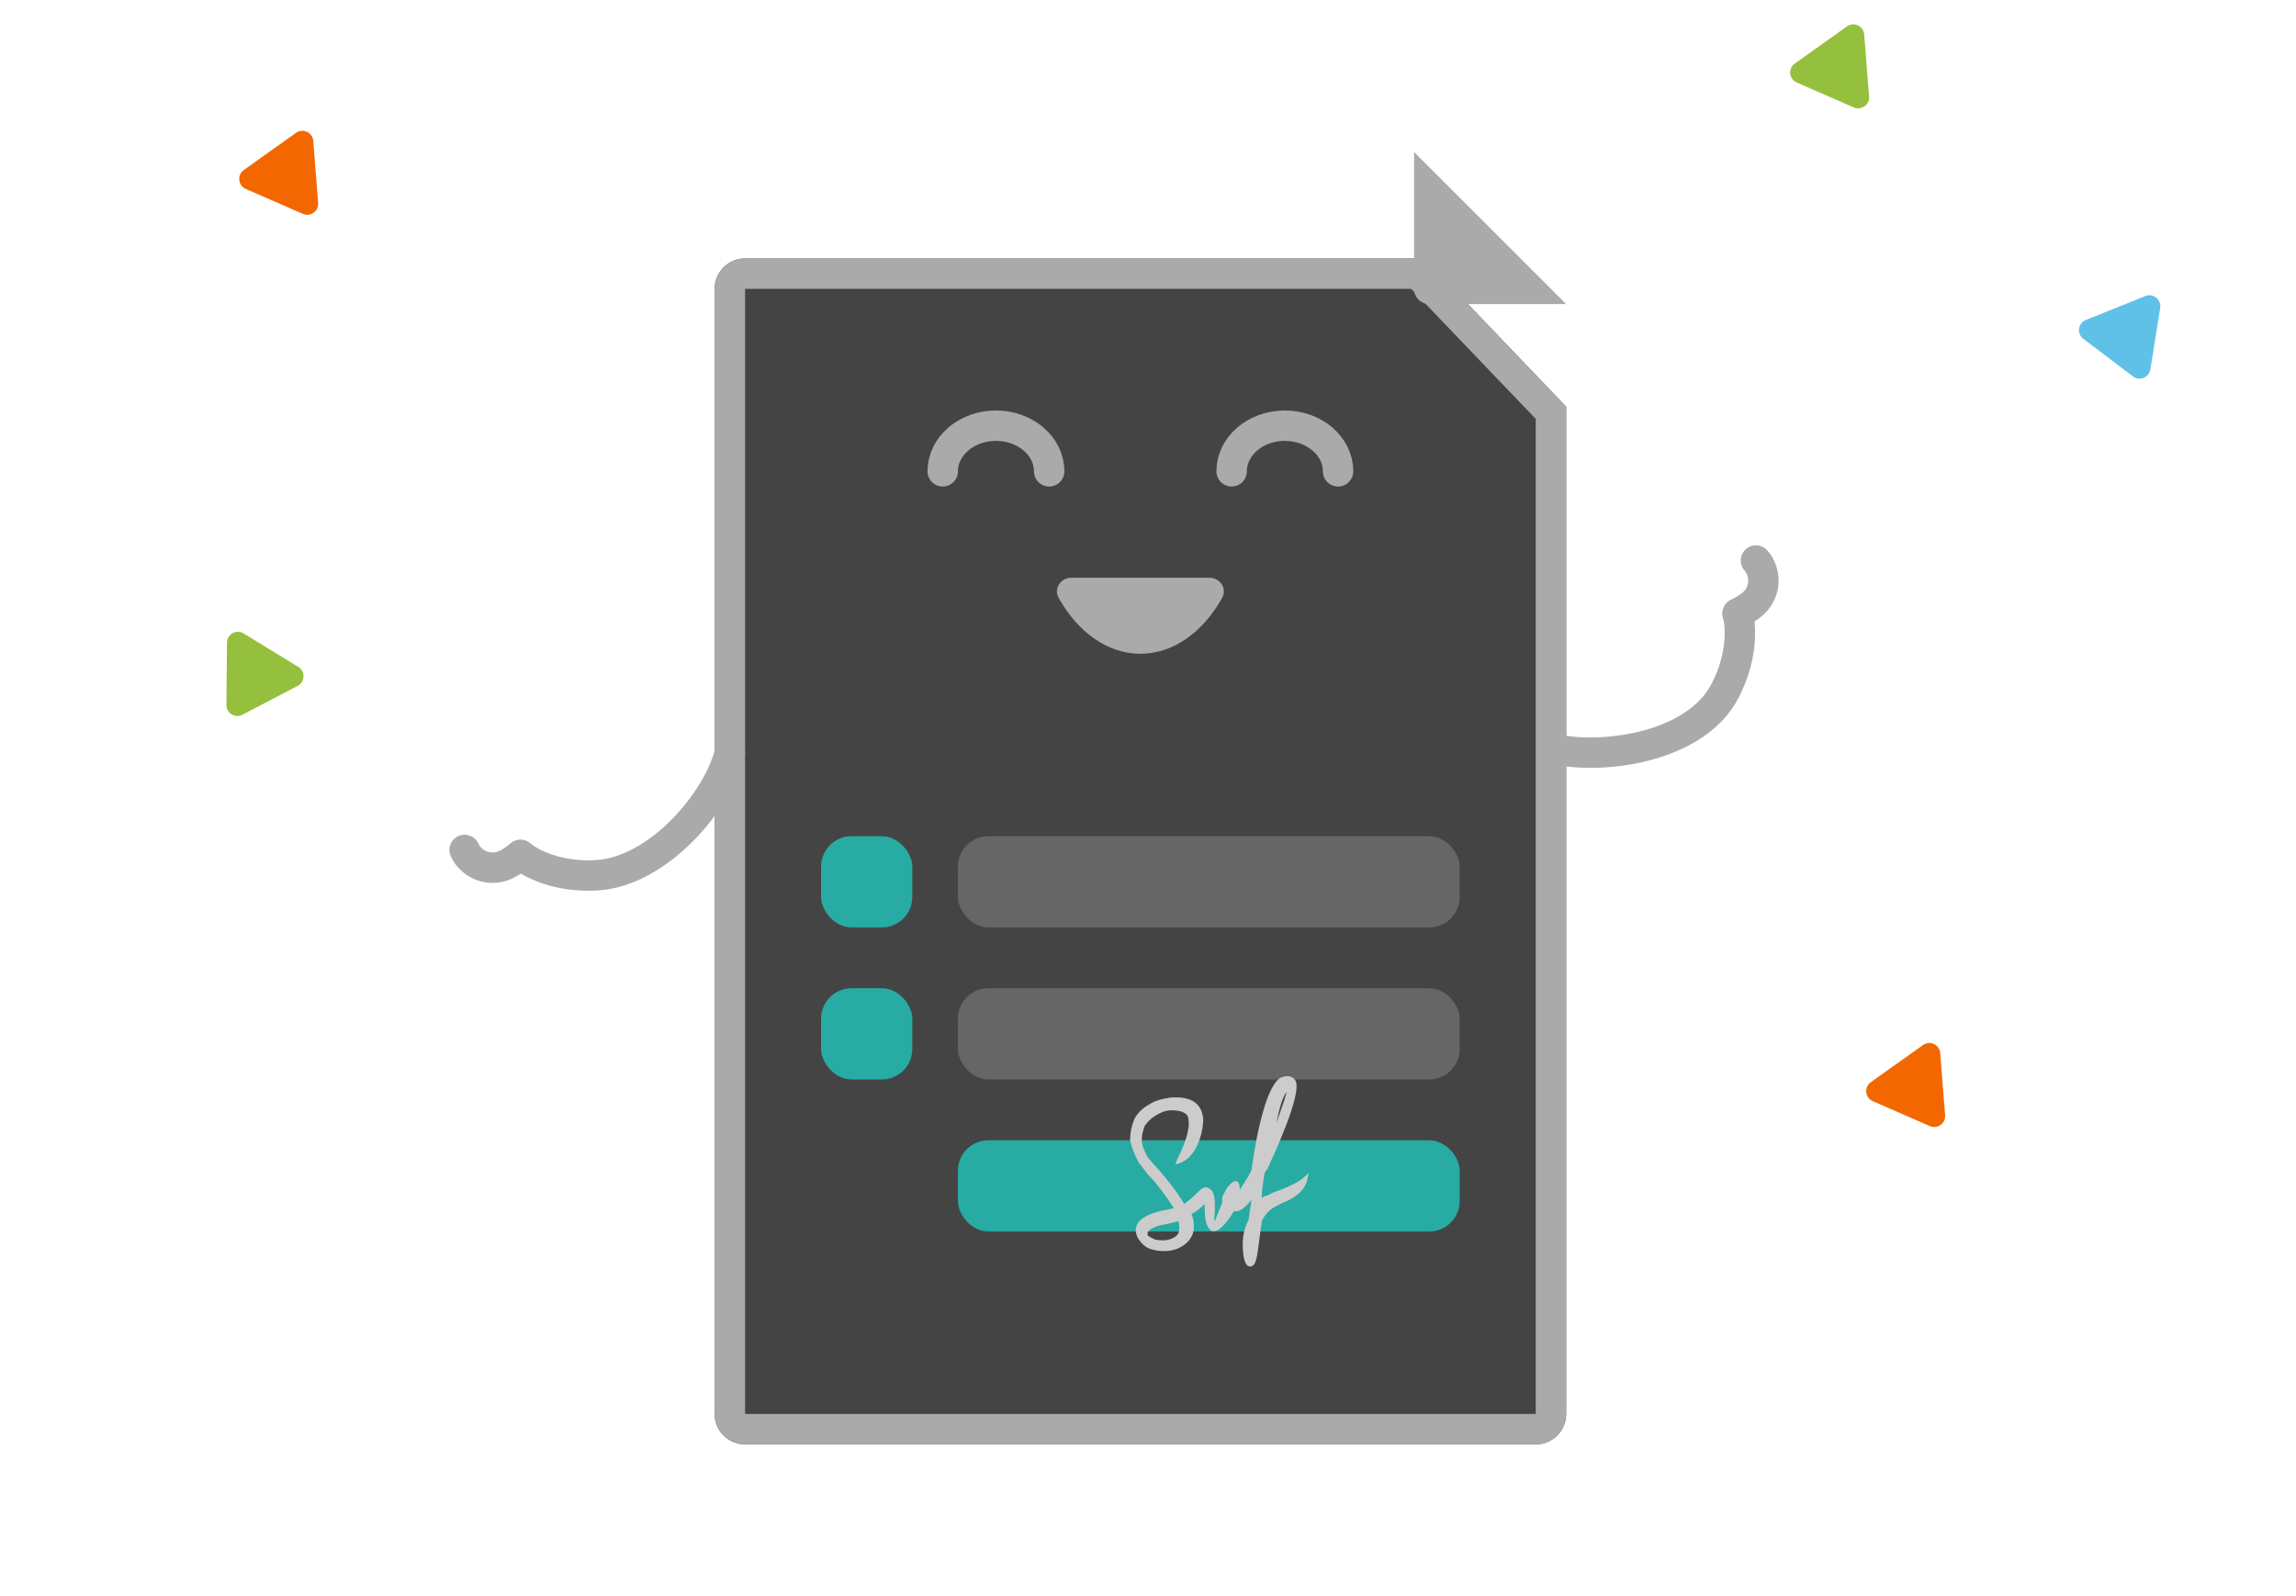 <svg width="151" height="105" viewBox="0 0 151 105" fill="none" xmlns="http://www.w3.org/2000/svg">
<g clip-path="url(#clip0_328_16198)">
<g filter="url(#filter0_d_328_16198)">
<path d="M47 12C47 10.895 47.895 10 49 10H93.667L103 19.75V86C103 87.105 102.105 88 101 88H49C47.895 88 47 87.105 47 86V12Z" fill="#444444"/>
<path d="M48 12C48 11.448 48.448 11 49 11H93.24L102 20.151V86C102 86.552 101.552 87 101 87H49C48.448 87 48 86.552 48 86V12Z" stroke="#AAAAAA" stroke-width="2"/>
</g>
<path d="M92.999 10L103 20H93.999C93.447 20 92.999 19.552 92.999 19V10Z" fill="#AAAAAA"/>
<path d="M69 31C69 29.343 67.433 28 65.5 28C63.567 28 62 29.343 62 31" stroke="#AAAAAA" stroke-width="2" stroke-linecap="round"/>
<path d="M88 31C88 29.343 86.433 28 84.5 28C82.567 28 81 29.343 81 31" stroke="#AAAAAA" stroke-width="2" stroke-linecap="round"/>
<path d="M69.623 39.324C70.876 41.563 72.819 43 75 43C77.181 43 79.124 41.563 80.377 39.324C80.721 38.709 80.24 38 79.536 38H70.464C69.76 38 69.279 38.709 69.623 39.324Z" fill="#AAAAAA"/>
<rect x="53.999" y="55" width="6" height="6" rx="2" fill="#27ABA3"/>
<rect x="62.999" y="55" width="33" height="6" rx="2" fill="#666666"/>
<rect x="62.999" y="65" width="33" height="6" rx="2" fill="#666666"/>
<rect x="62.999" y="75" width="33" height="6" rx="2" fill="#27ABA3"/>
<rect x="53.999" y="65" width="6" height="6" rx="2" fill="#27ABA3"/>
<path fill-rule="evenodd" clip-rule="evenodd" d="M77.303 76.578L77.4 76.298C77.784 75.55 78.266 74.429 78.169 73.682C78.169 73.308 77.881 73.028 77.015 73.028C76.63 73.028 76.245 73.215 75.956 73.402C75.668 73.589 75.475 73.775 75.283 74.056C75.186 74.336 75.09 74.616 75.09 74.99C75.09 75.364 75.283 75.737 75.475 76.111C75.571 76.204 75.764 76.485 76.052 76.765C76.63 77.419 77.4 78.353 77.881 79.194C78.266 78.913 78.554 78.633 78.747 78.446C79.035 78.166 79.228 77.979 79.516 78.166C79.901 78.353 79.901 78.913 79.901 79.567C79.901 79.941 79.805 80.315 79.901 80.315C79.901 80.315 79.998 80.034 80.382 79.1C80.382 79.007 80.382 78.82 80.382 78.727C80.479 78.54 80.575 78.353 80.671 78.166C81.152 77.512 81.537 77.512 81.537 78.26C81.826 77.793 82.211 77.232 82.307 76.952C82.692 74.149 83.365 71.347 84.231 70.879C84.713 70.693 85.001 70.786 85.194 71.066C85.675 71.907 83.75 76.017 83.365 76.858L83.173 77.138C83.077 77.699 82.981 78.26 82.981 78.82C83.077 78.727 83.173 78.633 83.365 78.633C83.654 78.446 83.943 78.353 84.231 78.26C84.905 77.979 85.579 77.699 86.06 77.138C85.963 77.886 85.771 78.446 84.616 79.007C84.328 79.1 84.039 79.287 83.847 79.381C83.462 79.567 83.173 79.941 82.981 80.315V80.408L82.884 81.062C82.692 82.37 82.692 83.304 82.211 83.304C81.922 83.304 81.73 82.837 81.73 81.809C81.73 81.342 81.826 80.782 82.115 80.221L82.307 78.913C81.922 79.381 81.537 79.754 81.152 79.661C80.479 80.782 79.998 81.062 79.709 80.969C79.324 80.782 79.228 80.128 79.228 79.474C79.228 79.381 79.228 79.287 79.228 79.194C79.035 79.381 78.747 79.661 78.362 79.848C78.65 80.595 78.554 81.249 78.073 81.716C77.4 82.37 76.437 82.37 75.764 82.183C75.379 82.09 75.09 81.809 74.898 81.529C74.705 81.249 74.609 80.875 74.801 80.502C74.994 80.128 75.668 79.754 76.726 79.567C76.918 79.567 77.015 79.474 77.207 79.474C76.726 78.727 76.052 77.793 75.475 77.232C75.186 76.858 74.994 76.578 74.898 76.485C74.609 75.924 74.416 75.457 74.32 74.99C74.32 74.523 74.416 74.056 74.609 73.589C74.801 73.215 75.186 72.841 75.571 72.654C75.956 72.374 76.437 72.281 77.015 72.187C78.458 72.094 79.035 72.654 79.132 73.589C79.132 74.71 78.554 76.391 77.303 76.578ZM77.4 81.249C77.592 81.062 77.592 80.689 77.496 80.315C77.303 80.408 77.015 80.408 76.822 80.502C75.956 80.595 75.571 80.875 75.475 81.062C75.475 81.156 75.475 81.156 75.475 81.249C75.571 81.342 75.764 81.436 75.956 81.529C76.437 81.623 77.015 81.623 77.4 81.249ZM83.943 73.869C84.231 73.028 84.52 72.281 84.616 71.814C84.328 72.187 84.135 72.935 83.943 73.869Z" fill="#CCCCCC"/>
<path d="M48 49.5C47.202 52.712 43.294 57.334 39.234 57.571C36.681 57.72 34.918 56.801 34.227 56.236" stroke="#AAAAAA" stroke-width="2" stroke-linecap="round"/>
<path d="M30.556 55.903C30.716 56.305 31.223 56.878 31.976 57.028C32.983 57.228 33.657 56.685 34.228 56.236" stroke="#AAAAAA" stroke-width="2" stroke-linecap="round"/>
<path d="M102.534 49.332C105.791 49.926 111.55 49.067 113.436 45.464C114.622 43.198 114.51 41.213 114.279 40.351" stroke="#AAAAAA" stroke-width="2" stroke-linecap="round"/>
<path d="M115.483 36.868C115.783 37.179 116.097 37.878 115.924 38.625C115.692 39.625 114.92 40.016 114.276 40.352" stroke="#AAAAAA" stroke-width="2" stroke-linecap="round"/>
<path d="M127.923 73.35C127.966 73.892 127.416 74.283 126.918 74.066L123.164 72.427C122.652 72.204 122.579 71.507 123.035 71.182L126.468 68.737C126.923 68.413 127.558 68.709 127.602 69.267L127.923 73.35Z" fill="#F36700"/>
<path d="M20.923 13.35C20.966 13.892 20.416 14.283 19.918 14.066L16.164 12.428C15.652 12.204 15.579 11.507 16.035 11.182L19.468 8.737C19.923 8.413 20.558 8.709 20.602 9.267L20.923 13.35Z" fill="#F36700"/>
<path d="M15.944 47.01C15.462 47.262 14.886 46.909 14.891 46.366L14.928 42.27C14.932 41.711 15.546 41.371 16.022 41.663L19.617 43.864C20.094 44.156 20.07 44.856 19.575 45.115L15.944 47.01Z" fill="#95C03D"/>
<path d="M122.923 6.35C122.966 6.892 122.416 7.283 121.918 7.066L118.164 5.427C117.652 5.204 117.579 4.507 118.035 4.182L121.468 1.737C121.923 1.413 122.558 1.709 122.602 2.267L122.923 6.35Z" fill="#95C03D"/>
<path d="M141.422 24.299C141.336 24.836 140.71 25.087 140.277 24.759L137.012 22.285C136.567 21.948 136.66 21.253 137.179 21.045L141.09 19.474C141.609 19.265 142.156 19.703 142.068 20.255L141.422 24.299Z" fill="#5FC1E8"/>
</g>
<defs>
<filter id="filter0_d_328_16198" x="32" y="2" width="86" height="108" filterUnits="userSpaceOnUse" color-interpolation-filters="sRGB">
<feFlood flood-opacity="0" result="BackgroundImageFix"/>
<feColorMatrix in="SourceAlpha" type="matrix" values="0 0 0 0 0 0 0 0 0 0 0 0 0 0 0 0 0 0 127 0" result="hardAlpha"/>
<feOffset dy="7"/>
<feGaussianBlur stdDeviation="7.5"/>
<feColorMatrix type="matrix" values="0 0 0 0 0.333 0 0 0 0 0.333 0 0 0 0 0.333 0 0 0 0.1 0"/>
<feBlend mode="normal" in2="BackgroundImageFix" result="effect1_dropShadow_328_16198"/>
<feBlend mode="normal" in="SourceGraphic" in2="effect1_dropShadow_328_16198" result="shape"/>
</filter>
<clipPath id="clip0_328_16198">
<rect width="150" height="105" fill="white" transform="translate(0.5)"/>
</clipPath>
</defs>
</svg>
